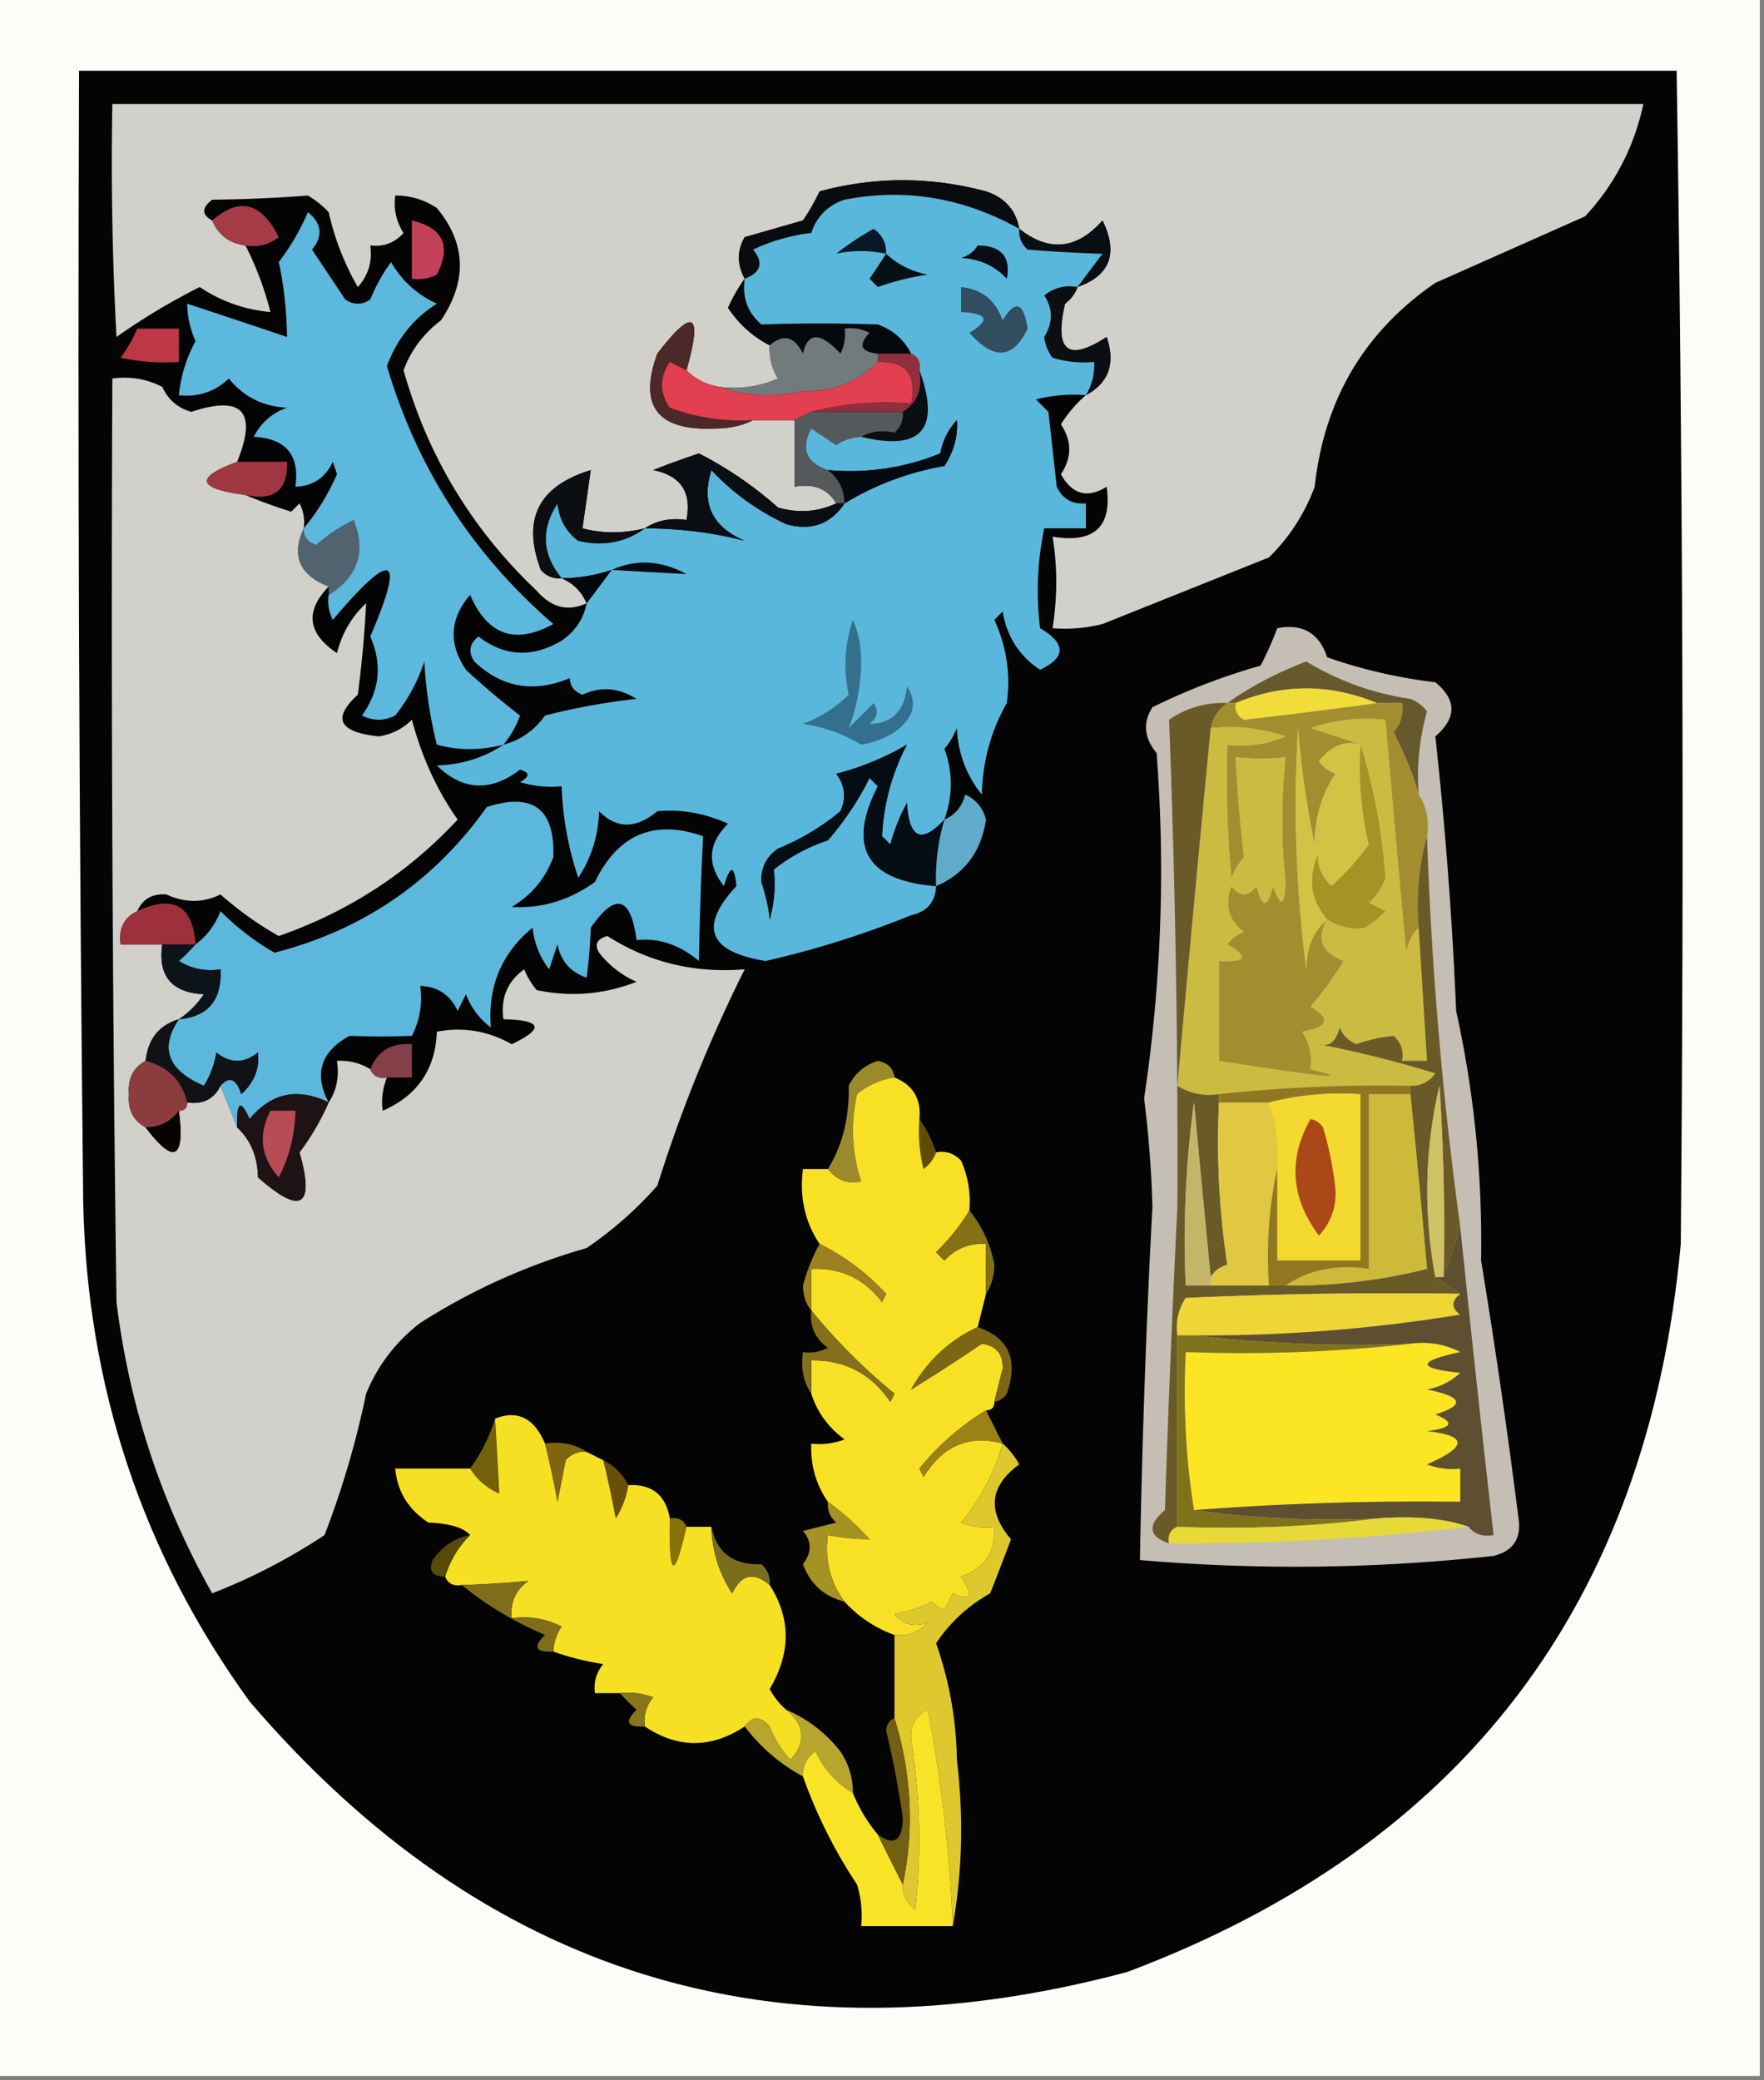 <svg xmlns="http://www.w3.org/2000/svg" width="212" height="250" style="shape-rendering:geometricPrecision;text-rendering:geometricPrecision;image-rendering:optimizeQuality;fill-rule:evenodd;clip-rule:evenodd"><rect width="100%" height="100%" fill="#808080" stroke="none"/><path style="opacity:1" fill="#fcfcf9" d="M-.5-.5h212v250H-.5V-.5z"/><path style="opacity:1" fill="#040404" d="M9.5 8.5h192c.74 46.999.907 93.999.5 141-3.961 43.121-26.128 72.288-66.5 87.5-42.14 11.284-77.307.45-105.5-32.5-12.872-17.786-19.539-37.786-20-60-.5-45.332-.667-90.665-.5-136z"/><path style="opacity:1" fill="#d1d0cb" d="M130.5 47.5c2.747-1.473 3.581-3.806 2.5-7-4.656 3.03-6.323 1.696-5-4 .717-.544 1.217-1.21 1.5-2 3.92-1.39 4.92-4.056 3-8-3.087 3.489-6.42 3.822-10 1-.416-2.253-1.749-3.753-4-4.5-6.69-1.783-13.357-1.783-20 0a26.61 26.61 0 0 1-2 3.5l-7 2c-.934 1.595-.934 3.262 0 5a19.606 19.606 0 0 0-2 3.5c1.322 1.976 2.988 3.476 5 4.5a6.845 6.845 0 0 0 1 4 13.117 13.117 0 0 1-7 1c-1.562-.233-2.895-.9-4-2 1.98-6.95.813-7.617-3.5-2-2.316 6.322.017 9.322 7 9 1.707-.008 3.207-.342 4.5-1h5v8c2.281-.423 3.948.244 5 2-2.237 1.037-4.57 1.203-7 .5a45.226 45.226 0 0 0-9.5-6.5 99.82 99.82 0 0 0-5.5 2c3.324.66 4.657 2.66 4 6-1.915-.285-3.581.049-5 1-2.606.636-5.106.636-7.5 0l1-7c-6.297 1.926-8.297 5.926-6 12 .67.752 1.504 1.086 2.5 1 1.4.6 2.4 1.6 3 3-2.22 1.04-4.22.54-6-1.5-7.763-7.358-13.096-16.192-16-26.5.889-2.398 2.389-4.398 4.5-6 3.18-4.763 3.014-9.263-.5-13.5-1.525-1.009-3.192-1.509-5-1.5-.214 1.644.12 3.144 1 4.5-1.063 1.188-2.397 1.688-4 1.5.27 1.929-.23 3.595-1.5 5a32.036 32.036 0 0 1-3.5-9 11.383 11.383 0 0 0-2.5-2c-3.737.293-7.57.46-11.5.5-1.274.977-1.274 1.81 0 2.5.762 1.762 2.096 2.762 4 3a38.112 38.112 0 0 1 3 8c-3.105-.282-5.938-1.282-8.5-3a77.95 77.95 0 0 0-10 6c-.5-9.327-.666-18.66-.5-28h184c-1.106 5.165-3.44 9.665-7 13.5l-18 8c-8.516 5.847-13.349 14.014-14.5 24.5-1.211 3.26-3.044 6.093-5.5 8.5l-20 8a18.437 18.437 0 0 1-6 .5c.587-3.763.587-7.43 0-11 5.001.829 7.168-1.171 6.5-6-2.305 1.439-4.138.939-5.5-1.5 1.333-2 1.333-4 0-6 .865-1.359 1.865-2.526 3-3.5z"/><path style="opacity:1" fill="#090c0f" d="M122.5 27.5c-6.737-3.753-13.737-4.92-21-3.5-2 .667-3.333 2-4 4a22.5 22.5 0 0 0-7 2c1.3 1.579.966 2.745-1 3.5-.934-1.738-.934-3.405 0-5l7-2a26.61 26.61 0 0 0 2-3.5c6.643-1.783 13.31-1.783 20 0 2.251.747 3.584 2.247 4 4.5z"/><path style="opacity:1" fill="#a43b45" d="M29.5 29.5c-1.904-.238-3.238-1.238-4-3 3.255-2.856 5.922-2.19 8 2-1.189.929-2.522 1.262-4 1z"/><path style="opacity:1" fill="#c34158" d="M49.5 26.5c3.764.885 4.764 3.052 3 6.5a4.932 4.932 0 0 1-3 .5v-7z"/><path style="opacity:1" fill="#090e13" d="M129.5 34.5a512.469 512.469 0 0 1 3-4 178.638 178.638 0 0 1-9-.5c-.752-.67-1.086-1.504-1-2.5 3.58 2.822 6.913 2.489 10-1 1.92 3.944.92 6.61-3 8z"/><path style="opacity:1" fill="#05090d" d="M89.5 33.5c-.322 2.222.345 4.056 2 5.5 4.655-.164 9.321-.164 14 0 1.824.66 3.157 1.827 4 3.5h-4c-2.049-.206-2.383-1.04-1-2.5a4.932 4.932 0 0 0-3-.5 4.934 4.934 0 0 1-.5 3c-2.421-2.616-3.921-2.616-4.5 0-1.028-2.08-2.362-2.414-4-1-2.012-1.024-3.678-2.524-5-4.5a19.606 19.606 0 0 1 2-3.5z"/><path style="opacity:1" fill="#0b0e12" d="M129.5 34.5c-.283.79-.783 1.456-1.5 2-1.323 5.696.344 7.03 5 4 1.081 3.194.247 5.527-2.5 7 .734-1.208 1.067-2.541 1-4a12.935 12.935 0 0 1-5-.5 4.932 4.932 0 0 1-1-2.5c1.052-1.723 1.052-3.39 0-5 1.189-.929 2.522-1.262 4-1z"/><path style="opacity:1" fill="#717b7b" d="M105.5 42.5v1c-2.378 2.42-5.378 3.587-9 3.5-3.527.807-6.86.64-10-.5a13.117 13.117 0 0 0 7-1 6.845 6.845 0 0 1-1-4c1.638-1.414 2.972-1.08 4 1 .579-2.616 2.079-2.616 4.5 0a4.934 4.934 0 0 0 .5-3 4.932 4.932 0 0 1 3 .5c-1.383 1.46-1.049 2.294 1 2.5z"/><path style="opacity:1" fill="#be3747" d="M16.5 39.5h5v4a24.939 24.939 0 0 1-7-.5 18.492 18.492 0 0 0 2-3.5z"/><path style="opacity:1" fill="#4c2828" d="M82.5 44.5a44.358 44.358 0 0 1-2-1c-1.26 1.853-1.26 3.686 0 5.5a24.364 24.364 0 0 0 10 1.5c-1.293.658-2.793.992-4.5 1-6.983.322-9.316-2.678-7-9 4.313-5.617 5.48-4.95 3.5 2z"/><path style="opacity:1" fill="#e23f50" d="M82.5 44.5c1.105 1.1 2.438 1.767 4 2 3.14 1.14 6.473 1.307 10 .5 3.622.087 6.622-1.08 9-3.5 3.41-.116 4.744 1.55 4 5-4.202-.317-8.202.017-12 1l-2 1h-5a24.364 24.364 0 0 1-10-1.5c-1.26-1.814-1.26-3.647 0-5.5.683.363 1.35.696 2 1z"/><path style="opacity:1" fill="#902f3d" d="M105.5 43.5v-1h4c.838.342 1.172 1.008 1 2 .423 2.281-.244 3.948-2 5h-11c3.798-.983 7.798-1.317 12-1 .744-3.45-.59-5.116-4-5z"/><path style="opacity:1" fill="#0a0e12" d="M110.5 44.5c2.568 7.096.234 9.762-7 8 1.148-.664 2.481-.83 4-.5.752-.67 1.086-1.504 1-2.5 1.756-1.052 2.423-2.719 2-5z"/><path style="opacity:1" fill="#a03640" d="M28.5 55.5h6c.116 3.41-1.55 4.744-5 4-5.836-.767-6.17-2.1-1-4z"/><path style="opacity:1" fill="#55595c" d="M97.5 49.5h11c.086.996-.248 1.83-1 2.5-1.519-.33-2.852-.164-4 .5a5.577 5.577 0 0 0-3 1l-3-2c-1.286 2.43-.619 4.097 2 5 1.306.967 1.973 2.3 2 4h-1c-1.052-1.756-2.719-2.423-5-2v-8l2-1z"/><path style="opacity:1" fill="#5ab7dc" d="M122.5 27.5c-.086.996.248 1.83 1 2.5 3.167.252 6.167.419 9 .5a512.469 512.469 0 0 0-3 4c-1.478-.262-2.811.071-4 1 1.052 1.61 1.052 3.277 0 5a4.932 4.932 0 0 0 1 2.5c1.634.493 3.301.66 5 .5.067 1.459-.266 2.792-1 4a18.437 18.437 0 0 0-6 .5l1.5 1.5 1 9c.71 1.473 1.876 2.14 3.5 2v3h-5a36.434 36.434 0 0 0-.5 12c3.124 1.847 3.124 3.513 0 5-2.498-1.655-3.998-3.988-4.5-7l-1 1c1.473 3.215 1.973 6.549 1.5 10-1.915 3.362-2.915 7.029-3 11-1.867-2.308-2.867-4.975-3-8a9.457 9.457 0 0 1-1.5 2.5c1.023 2.774 1.023 5.608 0 8.5-2.749 2.967-4.249 2.3-4.5-2a22.973 22.973 0 0 0-2 5l-1-1c.218-3.972 1.218-7.639 3-11a33.287 33.287 0 0 1-8.5 3.5c1.054 1.388 1.22 2.888.5 4.5a28.417 28.417 0 0 1-7.5 4.5c-1.394.956-2.06 2.289-2 4 .584 1.811.917 3.311 1 4.5.551-1.913.718-3.913.5-6a20.888 20.888 0 0 1 6.5-3.5c2.021-2.34 3.688-4.84 5-7.5l1 1c-3.715 7.317-1.381 11.317 7 12-.074 1.911-1.074 3.078-3 3.5a113.794 113.794 0 0 1-17.5 5.5c-6.87-1.119-8.036-4.119-3.5-9-.237-2.563-.737-2.563-1.5 0-2.074-2.637-1.907-5.137.5-7.5-2.813-1.27-5.647-1.77-8.5-1.5-2.568 2.136-4.901 2.136-7 0-.096 2.951-.93 5.618-2.5 8a38.228 38.228 0 0 1-2-11c-1.7.16-3.366-.007-5-.5 1.196-.654 1.196-1.154 0-1.5-3.549 2.703-6.882 2.537-10-.5 3.022-.098 5.69-.932 8-2.5 2.044-.531 3.71-1.698 5-3.5a78.686 78.686 0 0 1 11-2c-2.155-1.357-4.322-1.524-6.5-.5-1.01-.392-1.51-1.058-1.5-2-4.358 1.813-8.191 1.147-11.5-2-.75-1.135-.583-2.135.5-3 3.142 2.421 6.475 2.588 10 .5 1.641-1.129 2.641-2.629 3-4.5a303.438 303.438 0 0 0 3-4c-1.935.65-3.935.983-6 1-2.368-2.875-2.534-5.875-.5-9 .2 1.903 1.032 3.403 2.5 4.5 2.982.703 5.649.203 8-1.5 4.205.008 8.205.508 12 1.5-3.922-1.676-5.256-4.51-4-8.5a28.944 28.944 0 0 0 9 6.5c2.98.838 5.314.005 7-2.5 3.663-2.233 7.663-3.733 12-4.5 1.138-1.734 1.638-3.568 1.5-5.5-1.044 1.123-1.71 2.456-2 4-4.294 1.748-8.794 2.415-13.5 2-2.619-.903-3.286-2.57-2-5l3 2a5.577 5.577 0 0 1 3-1c7.234 1.762 9.568-.904 7-8 .172-.992-.162-1.658-1-2-.843-1.673-2.176-2.84-4-3.5a199.613 199.613 0 0 0-14 0c-1.655-1.444-2.322-3.278-2-5.5 1.966-.755 2.3-1.921 1-3.5a22.5 22.5 0 0 1 7-2c.667-2 2-3.333 4-4 7.263-1.42 14.263-.253 21 3.5z"/><path style="opacity:1" fill="#050a10" d="M101.5 60.5c-.027-1.7-.694-3.033-2-4 4.706.415 9.206-.252 13.5-2 .29-1.544.956-2.877 2-4 .138 1.932-.362 3.766-1.5 5.5-4.337.767-8.337 2.267-12 4.5z"/><path style="opacity:1" fill="#314e60" d="M115.5 34.5c2.473.236 4.14 1.57 5 4 1.526-2.533 2.526-2.2 3 1-1.724 3.664-4.057 3.83-7 .5 2.551-1.516 2.218-2.35-1-2.5v-3z"/><path style="opacity:1" fill="#051114" d="M106.5 30.5c1.382 1.3 3.048 2.134 5 2.5-2.056.31-4.056.81-6 1.5l-1-1a184.223 184.223 0 0 0 2-3z"/><path style="opacity:1" fill="#070c15" d="M117.5 29.5c2.842.028 4.009 1.362 3.5 4-1.44-1.546-3.273-2.379-5.5-2.5.916-.278 1.582-.778 2-1.5z"/><path style="opacity:1" fill="#0a1727" d="M106.5 30.5c-2.12-.43-4.12-.43-6 0a32.367 32.367 0 0 1 4.5-3c1.039.744 1.539 1.744 1.5 3z"/><path style="opacity:1" fill="#0b0f11" d="M77.5 63.5c-2.351 1.703-5.018 2.203-8 1.5-1.468-1.097-2.3-2.597-2.5-4.5-2.034 3.125-1.868 6.125.5 9-.996.086-1.83-.248-2.5-1-2.297-6.074-.297-10.074 6-12l-1 7c2.394.636 4.894.636 7.5 0z"/><path style="opacity:1" fill="#0a0e13" d="M100.5 60.5h1c-1.686 2.505-4.02 3.338-7 2.5a28.944 28.944 0 0 1-9-6.5c-1.256 3.99.078 6.824 4 8.5-3.795-.992-7.795-1.492-12-1.5 1.419-.951 3.085-1.285 5-1 .657-3.34-.676-5.34-4-6a99.82 99.82 0 0 1 5.5-2 45.226 45.226 0 0 1 9.5 6.5c2.43.703 4.763.537 7-.5z"/><path style="opacity:1" fill="#50636f" d="M39.5 71.5v-1c-3.526-1.374-4.526-3.707-3-7-.03.997.47 1.664 1.5 2a20.276 20.276 0 0 1 4.5-3c1.512 3.826.512 6.826-3 9z"/><path style="opacity:1" fill="#5cb8dc" d="M60.5 89.5c-2.737.713-5.404.713-8 0a52.204 52.204 0 0 1-1.5-10 20.882 20.882 0 0 1-3.5 6.5c-1.333.667-2.667.667-4 0 2.134-2.971 2.467-6.138 1-9.5 4.246-9.893 2.746-10.56-4.5-2a4.932 4.932 0 0 1-.5-3c3.512-2.174 4.512-5.174 3-9a20.276 20.276 0 0 0-4.5 3c-1.03-.336-1.53-1.003-1.5-2 1.6-1.914 2.934-4.08 4-6.5l-.5-1.5c-.908 1.939-2.408 2.939-4.5 3 .541-3.795-1.125-5.795-5-6 .864-1.697 2.197-2.863 4-3.5-2.871-.13-5.205-1.297-7-3.5-1.673 1.586-3.673 2.253-6 2 .224-2.287.89-4.453 2-6.5-.648-1.44-.98-2.94-1-4.5 3.955 1.303 7.955 2.636 12 4-.07-3.328-.404-6.328-1-9a27.33 27.33 0 0 0 3.5-6c1.682 1.365 1.849 2.865.5 4.5l4 6c1 .667 2 .667 3 0 .647-1.61 1.48-3.11 2.5-4.5 1.277 2.231 3.11 3.898 5.5 5-2.819 1.782-4.819 4.282-6 7.5 3.65 12.304 10.316 22.637 20 31-4.572 2.515-7.906 1.348-10-3.5-2.454 2.865-2.62 5.865-.5 9a88.88 88.88 0 0 0 6.5 5.5 11.81 11.81 0 0 1-2 3.5z"/><path style="opacity:1" fill="#060b12" d="M73.5 68.5c2.94-1.33 5.94-1.163 9 .5-2.947-.152-5.947-.319-9-.5z"/><path style="opacity:1" fill="#000609" d="M73.5 68.5a303.438 303.438 0 0 1-3 4c-.6-1.4-1.6-2.4-3-3a19.242 19.242 0 0 0 6-1z"/><path style="opacity:1" fill="#32708e" d="M102.5 74.5c.66 1.464.993 3.13 1 5-.044 2.924-.544 5.591-1.5 8l3-3c.617.95.451 1.782-.5 2.5 2.701-.031 4.201-1.531 4.5-4.5 1.322 1.974.822 3.808-1.5 5.5a10.255 10.255 0 0 1-4 1.5c-2.126-1.286-4.459-2.12-7-2.5a15.827 15.827 0 0 0 5.5-3.5c-.663-3.018-.496-6.018.5-9z"/><path style="opacity:1" fill="#040d14" d="M113.5 98.5a24.93 24.93 0 0 0-1 8c-8.381-.683-10.715-4.683-7-12l-1-1c-1.312 2.66-2.979 5.16-5 7.5a20.888 20.888 0 0 0-6.5 3.5c.218 2.087.051 4.087-.5 6-.083-1.189-.416-2.689-1-4.5-.06-1.711.606-3.044 2-4a28.417 28.417 0 0 0 7.5-4.5c.72-1.612.554-3.112-.5-4.5a33.287 33.287 0 0 0 8.5-3.5c-1.782 3.361-2.782 7.028-3 11l1 1a22.973 22.973 0 0 1 2-5c.251 4.3 1.751 4.967 4.5 2z"/><path style="opacity:1" fill="#60abc9" d="M112.5 106.5a24.93 24.93 0 0 1 1-8c1.29-.558 2.123-1.558 2.5-3 1.299.59 2.132 1.59 2.5 3-.585 3.881-2.585 6.547-6 8z"/><path style="opacity:1" fill="#5bb7db" d="M39.5 132.5c-3.73-1.821-6.897-1.154-9.5 2-1.087-2.432-1.587-2.098-1.5 1l-2-5c1.066-1.192 1.9-.859 2.5 1 1.548-1.414 2.215-3.08 2-5-1.667 1.333-3.333 1.333-5 0a10.255 10.255 0 0 1-1.5 4c-4.35-1.864-5.35-4.531-3-8 3.51-.308 5.176-2.308 5-6-1.788.285-3.455-.048-5-1a31.12 31.12 0 0 0 2-2c1.35-.983 2.35-2.316 3-4a29.907 29.907 0 0 0 6.5 5c10.662-2.743 19.162-8.576 25.5-17.5 5.532-1.8 8.198.2 8 6-.95 2.59-2.617 4.59-5 6 3.613.208 6.946-.792 10-3 2.767-5.721 7.1-7.554 13-5.5-.25 4.954-.416 9.954-.5 15-2.376-1.976-4.876-2.809-7.5-2.5-.693-5.281-2.527-5.781-5.5-1.5a59.608 59.608 0 0 1-.5 6c-1.932-.645-3.099-1.979-3.5-4l-1 3c-1.117-1.449-1.784-3.116-2-5-3.737 3.092-5.404 7.092-5 12a8.908 8.908 0 0 1-3-4l-1 2c-.908-1.939-2.408-2.939-4.5-3a9.864 9.864 0 0 1-1 6c-2.463.087-4.963.087-7.5 0-3.472 1.924-4.305 4.59-2.5 8z"/><path style="opacity:1" fill="#d1d0cb" d="M28.5 55.5c-5.17 1.9-4.836 3.233 1 4a61.295 61.295 0 0 0 5.5 2l1-1c.483.948.65 1.948.5 3-1.526 3.293-.526 5.626 3 7-2.874 2.964-2.54 5.63 1 8 .585-2.365 1.752-4.365 3.5-6-.176 3.6-.51 7.266-1 11-3.113 2.832-2.28 4.498 2.5 5a6.893 6.893 0 0 0 4-2c1.205 4.522 3.039 8.522 5.5 12-5.918 6.389-13.084 11.056-21.5 14a40.935 40.935 0 0 1-7-5c-2.117 1.032-4.284 1.032-6.5 0-1.7-.113-2.866.553-3.5 2-1.604.787-2.27 2.12-2 4h5c-.541 3.795 1.125 5.795 5 6-.84 1.235-1.84 2.235-3 3-2.376.706-3.71 2.373-4 5-1.493.812-2.16 2.145-2 4-.16 1.855.507 3.188 2 4 3.41 4.517 4.744 3.851 4-2 .667 0 1-.333 1-1 1.88.271 3.213-.396 4-2l2 5c1.63 1.526 2.463 3.526 2.5 6 5.18 4.579 6.846 3.579 5-3a30.123 30.123 0 0 0 3.5-6c.951-1.419 1.285-3.085 1-5 1.459-.067 2.792.266 4 1 .342.838 1.008 1.172 2 1-.528 1.347-.695 2.681-.5 4 4.17-1.83 6.336-4.997 6.5-9.5 3.156-.603 6.156-.103 9 1.5 3.97-1.892 3.637-2.892-1-3-.35-2.545.484-4.545 2.5-6 .374.916.874 1.75 1.5 2.5 4.125.854 8.125.52 12-1a11.532 11.532 0 0 1-4.5-3.5c-.59-.983-.257-1.65 1-2 4.957 3.162 10.457 4.495 16.5 4a174.658 174.658 0 0 0-10.5 26 45.24 45.24 0 0 1-8.5 7.5 75.79 75.79 0 0 0-20 9c-2.934 2.264-5.1 5.098-6.5 8.5a107.79 107.79 0 0 1-5 17 71.211 71.211 0 0 1-13.5 7c-6.127-10.881-9.96-22.548-11.5-35-.5-36.998-.667-73.999-.5-111a9.864 9.864 0 0 1 6 1c.712 1.546 1.878 2.546 3.5 3 6.128-2.037 7.961-.037 5.5 6z"/><path style="opacity:1" fill="#0c141a" d="M19.5 113.5h4a31.12 31.12 0 0 1-2 2c1.545.952 3.212 1.285 5 1 .176 3.692-1.49 5.692-5 6 1.16-.765 2.16-1.765 3-3-3.875-.205-5.541-2.205-5-6z"/><path style="opacity:1" fill="#9e303b" d="M23.5 113.5h-9c-.27-1.88.396-3.213 2-4 4.34-2 6.673-.666 7 4z"/><path style="opacity:1" fill="#c5beb4" d="M153.5 75.5c3.05-.577 5.05.59 6 3.5a61.333 61.333 0 0 0 13 3c2.58 2.12 2.58 4.287 0 6.5a490.044 490.044 0 0 1 2.5 33c2.164 9.772 3.164 19.772 3 30a851.057 851.057 0 0 1 4.5 31c.352 2.424-.648 3.924-3 4.5a218.407 218.407 0 0 1-42.5.5c.252-14.147.752-28.314 1.5-42.5a134.806 134.806 0 0 0-1-13c2.062-13.715 2.562-27.548 1.5-41.5-1.505-1.798-1.672-3.632-.5-5.5a76.866 76.866 0 0 1 13-5 39.14 39.14 0 0 0 2-4.5z"/><path style="opacity:1" fill="#66592d" d="M170.5 95.5c-.549-2.047-1.549-4.547-3-7.5.837-1.011 1.17-2.178 1-3.5h-3c-5.703-2.345-11.369-2.345-17 0h-1c2.868-2.02 6.035-3.686 9.5-5 3.839 2.337 8.006 3.837 12.5 4.5a4.451 4.451 0 0 1 2 1.5 28.818 28.818 0 0 0-1 10z"/><path style="opacity:1" fill="#a28e2e" d="M147.5 84.5h1c-.131.876.202 1.543 1 2a735.272 735.272 0 0 0 16-2h3c.17 1.322-.163 2.489-1 3.5 1.451 2.953 2.451 5.453 3 7.5.951 1.419 1.284 3.085 1 5-.982 3.462-1.315 7.129-1 11-.768.763-1.268 1.763-1.5 3-.864-9.338-1.697-18.67-2.5-28a21.12 21.12 0 0 0-9 1c2.131.669 4.131 1.335 6 2-1.843-.543-3.51.124-5 2a4.451 4.451 0 0 0 2 1.5c-1.666 2.48-2.499 5.313-2.5 8.5a113.214 113.214 0 0 1-2-14 152.086 152.086 0 0 0 1 29c.002-2.551.836-4.551 2.5-6-1.36 2.302-.693 3.968 2 5a47.127 47.127 0 0 1-4 5.5c2.501 1.418 2.168 2.418-1 3 .88 1.356 1.214 2.856 1 4.5 5.462 1.355 1.795 1.022-11-1v-12c3.297.171 3.631-.495 1-2a4.457 4.457 0 0 1 2-1.5c-1.863-1.418-2.363-3.251-1.5-5.5 1 1.333 2 1.333 3 0 .667 2.667 1.333 2.667 2 0 .906 2.621 1.406 2.454 1.5-.5-.518-4.854-.518-9.854 0-15-1.885.23-3.885.23-6 0 .173 3.668.506 7.668 1 12a9.454 9.454 0 0 0-1.5 2.5 128.509 128.509 0 0 1-.5-16 13.118 13.118 0 0 0 7-1 21.12 21.12 0 0 0-9-1c.282-1.278.949-2.278 2-3z"/><path style="opacity:1" fill="#f0dd39" d="M165.5 84.5a735.272 735.272 0 0 1-16 2c-.798-.457-1.131-1.124-1-2 5.631-2.345 11.297-2.345 17 0z"/><path style="opacity:1" fill="#cbbb40" d="m170.5 111.5 1 16h-3c.219-1.175-.114-2.175-1-3-1.463.132-2.963.465-4.5 1-.945-.405-1.612-1.072-2-2-.448 1.724-1.282 2.391-2.5 2 4.737.923 9.403 2.089 14 3.5-.744 1.039-1.744 1.539-3 1.5a184.09 184.09 0 0 0-23 1c-1.788.285-3.455-.048-5-1a6322.642 6322.642 0 0 1 4-43 21.12 21.12 0 0 1 9 1 13.118 13.118 0 0 1-7 1c-.166 5.344.001 10.677.5 16a9.454 9.454 0 0 1 1.5-2.5c-.494-4.332-.827-8.332-1-12 2.115.23 4.115.23 6 0-.518 5.146-.518 10.146 0 15-.094 2.954-.594 3.121-1.5.5-.667 2.667-1.333 2.667-2 0-1 1.333-2 1.333-3 0-.863 2.249-.363 4.082 1.5 5.5a4.457 4.457 0 0 0-2 1.5c2.631 1.505 2.297 2.171-1 2v12c12.795 2.022 16.462 2.355 11 1 .214-1.644-.12-3.144-1-4.5 3.168-.582 3.501-1.582 1-3a47.127 47.127 0 0 0 4-5.5c-2.693-1.032-3.36-2.698-2-5 1.612.952 3.112 1.286 4.5 1a11.38 11.38 0 0 0 2.5-2l-2-1a7.293 7.293 0 0 0 2-3c-.404-5.59-1.404-10.924-3-16a168.724 168.724 0 0 0-6-2 21.12 21.12 0 0 1 9-1c.803 9.33 1.636 18.662 2.5 28 .232-1.237.732-2.237 1.5-3z"/><path style="opacity:1" fill="#a69225" d="M163.5 89.5c1.596 5.076 2.596 10.41 3 16a7.293 7.293 0 0 1-2 3l2 1a11.38 11.38 0 0 1-2.5 2c-1.388.286-2.888-.048-4.5-1-2.046-2.366-2.379-5.033-1-8-.295 1.326.205 2.659 1.5 4a31.84 31.84 0 0 0 4.5-5 40.285 40.285 0 0 1-1-12z"/><path style="opacity:1" fill="#d4c244" d="M163.5 89.5c-.266 4.07.067 8.07 1 12a31.84 31.84 0 0 1-4.5 5c-1.295-1.341-1.795-2.674-1.5-4-1.379 2.967-1.046 5.634 1 8-1.664 1.449-2.498 3.449-2.5 6a152.086 152.086 0 0 1-1-29c.375 4.71 1.042 9.377 2 14 .001-3.187.834-6.02 2.5-8.5a4.451 4.451 0 0 1-2-1.5c1.49-1.876 3.157-2.543 5-2z"/><path style="opacity:1" fill="#834048" d="M46.5 129.5c-.992.172-1.658-.162-2-1 .874-2.19 2.541-3.19 5-3v4h-3z"/><path style="opacity:1" fill="#9b8a2b" d="M107.5 129.5a9.175 9.175 0 0 0-4.5 2c-.789 3.591-.622 7.091.5 10.5-1.64.348-2.973-.152-4-1.5 1.75-2.855 2.583-6.189 2.5-10 .745-1.49 1.912-2.49 3.5-3 1.213.247 1.88.914 2 2z"/><path style="opacity:1" fill="#111215" d="M21.5 122.5c-2.35 3.469-1.35 6.136 3 8a10.255 10.255 0 0 0 1.5-4c1.667 1.333 3.333 1.333 5 0 .215 1.92-.452 3.586-2 5-.6-1.859-1.434-2.192-2.5-1-.787 1.604-2.12 2.271-4 2-.633-2.634-2.3-4.3-5-5 .29-2.627 1.624-4.294 4-5z"/><path style="opacity:1" fill="#8d3c3e" d="M17.5 127.5c2.7.7 4.367 2.366 5 5 0 .667-.333 1-1 1-.967 1.306-2.3 1.973-4 2-1.493-.812-2.16-2.145-2-4-.16-1.855.507-3.188 2-4z"/><path style="opacity:1" fill="#1e1214" d="M39.5 132.5a30.123 30.123 0 0 1-3.5 6c1.846 6.579.18 7.579-5 3-.037-2.474-.87-4.474-2.5-6-.087-3.098.413-3.432 1.5-1 2.603-3.154 5.77-3.821 9.5-2z"/><path style="opacity:1" fill="#0a0101" d="M21.5 133.5c.744 5.851-.59 6.517-4 2 1.7-.027 3.033-.694 4-2z"/><path style="opacity:1" fill="#b64d56" d="M32.5 133.5h3a17.768 17.768 0 0 1-2 8c-2.159-2.454-2.492-5.121-1-8z"/><path style="opacity:1" fill="#604b02" d="M110.5 134.5c.845 1.171 1.511 2.505 2 4-.283.789-.783 1.456-1.5 2a18.453 18.453 0 0 1-.5-6z"/><path style="opacity:1" fill="#f8e125" d="M107.5 129.5c2.227.901 3.227 2.567 3 5a18.453 18.453 0 0 0 .5 6c.717-.544 1.217-1.211 1.5-2 1.175-.219 2.175.114 3 1a11.988 11.988 0 0 1 1 6c-1.074 1.779-2.407 3.446-4 5l1 1c1.35-1.45 3.016-2.117 5-2v6l-1 4c-3.431 1.595-6.098 4.095-8 7.5a225.74 225.74 0 0 0 8.5-5.5c1.732.234 2.566 1.234 2.5 3a343.58 343.58 0 0 0-1 4c0 .667-.333 1-1 1a31.312 31.312 0 0 0-8 7l.5 1c2.349-3.77 5.515-5.103 9.5-4a25.737 25.737 0 0 1-5 9.5 8.43 8.43 0 0 0 4 .5c.17 2.991-1.163 4.991-4 6 1.511 2.338 1.177 3.004-1 2l-1 2a3.647 3.647 0 0 1-1.5-1 15.256 15.256 0 0 1-4.5 1.5c1.072 1.284 2.405 1.617 4 1-1.063 1.188-2.397 1.688-4 1.5-2.31-.825-4.31-2.158-6-4-1.726-2.32-2.393-4.987-2-8 1.726.315 3.393.481 5 .5a31.447 31.447 0 0 0-5-4.5c-1.433-2.058-2.1-4.392-2-7a8.43 8.43 0 0 0 4-.5c-1.964-1.451-3.297-3.284-4-5.5v-4c4.048-.059 7.215 1.608 9.5 5l.5-1a70.852 70.852 0 0 1-10-10v-5c3.525-.154 6.359 1.179 8.5 4l.5-1a27.68 27.68 0 0 0-8-6c-1.766-2.623-2.432-5.623-2-9h3c1.027 1.348 2.36 1.848 4 1.5-1.122-3.409-1.289-6.909-.5-10.5a9.175 9.175 0 0 1 4.5-2z"/><path style="opacity:1" fill="#857013" d="M116.5 145.5c1.523 1.824 2.523 3.99 3 6.5-.014 1.385-.348 2.551-1 3.5v-6c-1.984-.117-3.65.55-5 2l-1-1c1.593-1.554 2.926-3.221 4-5z"/><path style="opacity:1" fill="#9d801f" d="M98.5 149.5a27.68 27.68 0 0 1 8 6l-.5 1c-2.141-2.821-4.975-4.154-8.5-4v5c-.647-.774-.98-1.774-1-3a22.213 22.213 0 0 1 2-5z"/><path style="opacity:1" fill="#6a5a28" d="M147.5 84.5c-1.051.722-1.718 1.722-2 3a6322.642 6322.642 0 0 0-4 43c1.545.952 3.212 1.285 5 1v1a98.26 98.26 0 0 0 1 19.5c-.916.278-1.582.778-2 1.5a5046.326 5046.326 0 0 1-2-21 121.862 121.862 0 0 0-1 22h12a66.611 66.611 0 0 0 17-2 1659.88 1659.88 0 0 0-2-21v-1c1.256.039 2.256-.461 3-1.5a136.908 136.908 0 0 0-14-3.5c1.218.391 2.052-.276 2.5-2 .388.928 1.055 1.595 2 2 1.537-.535 3.037-.868 4.5-1 .886.825 1.219 1.825 1 3h3l-1-16c-.315-3.871.018-7.538 1-11a458.94 458.94 0 0 0 4 47l-2 6c.166-7.674 0-15.341-.5-23-1.777 7.536-1.944 15.203-.5 23l3 2c-11.005-.167-22.005 0-33 .5-.88 1.356-1.214 2.856-1 4.5v23c-.838.342-1.172 1.008-1 2-2.47-.86-2.637-2.194-.5-4 .401-12.171.901-24.338 1.5-36.5.082-19.516-.251-39.016-1-58.5 2.108-1.444 4.441-2.11 7-2z"/><path style="opacity:1" fill="#e0c941" d="M146.5 132.5h6c.888 2.554 1.221 5.221 1 8-.986 4.47-1.319 9.137-1 14h-7v-1c.418-.722 1.084-1.222 2-1.5a98.26 98.26 0 0 1-1-19.5z"/><path style="opacity:1" fill="#cdba3a" d="M169.5 131.5c.699 6.87 1.366 13.87 2 21a66.611 66.611 0 0 1-17 2c2.837-1.902 6.171-2.569 10-2v-21h5z"/><path style="opacity:1" fill="#c4b669" d="M145.5 153.5v1h-3a121.862 121.862 0 0 1 1-22c.667 7.155 1.333 14.155 2 21z"/><path style="opacity:1" fill="#d1c165" d="M173.5 153.5h-1c-1.444-7.797-1.277-15.464.5-23 .5 7.659.666 15.326.5 23z"/><path style="opacity:1" fill="#f4d92e" d="M153.5 140.5c.221-2.779-.112-5.446-1-8 3.564-.923 7.231-1.256 11-1v20h-10v-11z"/><path style="opacity:1" fill="#aa4917" d="M157.5 134.5c.617.111 1.117.444 1.5 1a40.281 40.281 0 0 1 1.5 7.5c.104 2.145-.563 3.979-2 5.5-3.371-4.553-3.704-9.22-1-14z"/><path style="opacity:1" fill="#917820" d="M169.5 130.5v1h-5v21c-3.829-.569-7.163.098-10 2h-2c-.319-4.863.014-9.53 1-14v11h10v-20c-3.769-.256-7.436.077-11 1h-6v-1a184.09 184.09 0 0 1 23-1z"/><path style="opacity:1" fill="#edd636" d="M175.5 155.5c-1.098.897-1.098 1.73 0 2.5a189.042 189.042 0 0 1-32 2.5h-2c-.214-1.644.12-3.144 1-4.5 10.995-.5 21.995-.667 33-.5z"/><path style="opacity:1" fill="#7b6713" d="M117.5 159.5c3.754 1.272 4.92 3.939 3.5 8-.383.556-.883.889-1.5 1a343.58 343.58 0 0 1 1-4c.066-1.766-.768-2.766-2.5-3a225.74 225.74 0 0 1-8.5 5.5c1.902-3.405 4.569-5.905 8-7.5z"/><path style="opacity:1" fill="#866f1c" d="M97.5 157.5a70.852 70.852 0 0 0 10 10l-.5 1c-2.285-3.392-5.452-5.059-9.5-5v4c-.951-1.419-1.284-3.085-1-5a4.934 4.934 0 0 0 3-.5c-1.537-1.11-2.204-2.61-2-4.5z"/><path style="opacity:1" fill="#fce523" d="M169.5 161.5a9.86 9.86 0 0 1 6 1c-5.221 1.124-5.221 1.958 0 2.5-1.123 1.044-2.456 1.71-4 2 4.307.866 4.64 1.866 1 3 2.378.974 2.044 1.641-1 2 4.896.543 4.896 1.876 0 4a8.43 8.43 0 0 0 4 .5v4a356.523 356.523 0 0 0-32 1c-.99-6.145-1.323-12.478-1-19 9.182.327 18.182-.007 27-1z"/><path style="opacity:1" fill="#5e4f30" d="M175.5 147.5a3408.292 3408.292 0 0 0 4 37c-1.291.237-2.291-.096-3-1-2.884-1.003-6.551-1.336-11-1-7.519.325-14.852-.008-22-1a356.523 356.523 0 0 1 32-1v-4a8.43 8.43 0 0 1-4-.5c4.896-2.124 4.896-3.457 0-4 3.044-.359 3.378-1.026 1-2 3.64-1.134 3.307-2.134-1-3 1.544-.29 2.877-.956 4-2-5.221-.542-5.221-1.376 0-2.5a9.86 9.86 0 0 0-6-1c-8.849.326-17.516-.007-26-1 10.785.07 21.451-.763 32-2.5-1.098-.77-1.098-1.603 0-2.5l-3-2h1l2-6z"/><path style="opacity:1" fill="#7f731a" d="M141.5 160.5h2c8.484.993 17.151 1.326 26 1-8.818.993-17.818 1.327-27 1-.323 6.522.01 12.855 1 19 7.148.992 14.481 1.325 22 1-7.816.992-15.816 1.326-24 1v-23z"/><path style="opacity:1" fill="#9a8118" d="m118.5 169.5 2 4c-3.985-1.103-7.151.23-9.5 4l-.5-1a31.312 31.312 0 0 1 8-7z"/><path style="opacity:1" fill="#73600a" d="M59.5 170.5c.181 3.053.348 6.053.5 9-1.519-.663-2.685-1.663-3.5-3a20.52 20.52 0 0 0 3-6z"/><path style="opacity:1" fill="#7f6412" d="M65.5 173.5c1.915-.284 3.581.049 5 1-.996-.086-1.83.248-2.5 1l-1 5a129.7 129.7 0 0 0-1.5-7z"/><path style="opacity:1" fill="#685006" d="M72.5 175.5a6.544 6.544 0 0 1 3 3 10.122 10.122 0 0 1-1.5 4 129.7 129.7 0 0 0-1.5-7z"/><path style="opacity:1" fill="#e7da38" d="M165.5 182.5c4.449-.336 8.116-.003 11 1a294.58 294.58 0 0 1-36 2c-.172-.992.162-1.658 1-2 8.184.326 16.184-.008 24-1z"/><path style="opacity:1" fill="#867205" d="M80.5 182.5c.992-.172 1.658.162 2 1-1.462 6.509-2.129 6.175-2-1z"/><path style="opacity:1" fill="#a49222" d="M99.5 180.5a31.447 31.447 0 0 1 5 4.5 29.812 29.812 0 0 1-5-.5c-.393 3.013.274 5.68 2 8-2.434-.599-4.101-2.099-5-4.5 1.073-1.416 1.073-2.75 0-4l4-1c-.752-.671-1.086-1.504-1-2.5z"/><path style="opacity:1" fill="#f6e024" d="M65.5 173.5a129.7 129.7 0 0 1 1.5 7l1-5c.67-.752 1.504-1.086 2.5-1l2 1a129.7 129.7 0 0 1 1.5 7 10.122 10.122 0 0 0 1.5-4c2.844-.157 4.51 1.176 5 4-.129 7.175.538 7.509 2 1h3a15.022 15.022 0 0 0 2.5 8c1.084-2.282 2.584-2.616 4.5-1 2.565 4.011 2.565 8.178 0 12.5.556 1.011 1.222 1.844 2 2.5 2.243 1.873 2.41 3.873.5 6a12.412 12.412 0 0 1-2.5-4c-1.114-1.276-2.114-1.276-3 0-4.042 2.657-8.042 2.657-12 0-.17-1.322.163-2.489 1-3.5a8.43 8.43 0 0 0-4-.5h-3c-.17-1.322.163-2.489 1-3.5a31.91 31.91 0 0 1-6-1.5 5.577 5.577 0 0 1 1-3 9.86 9.86 0 0 0-6-1c-.203-1.89.463-3.39 2-4.5-2.582.255-5.248.422-8 .5-.992.172-1.658-.162-2-1a11.743 11.743 0 0 1 3-5c-.818-.909-2.484-1.409-5-1.5-2.423-1.571-3.756-3.737-4-6.5h9c.815 1.337 1.981 2.337 3.5 3-.152-2.947-.319-5.947-.5-9 2.696-1.069 4.696-.069 6 3z"/><path style="opacity:1" fill="#7a6d1e" d="M85.5 183.5c.628 3.11 2.628 4.61 6 4.5.752.671 1.086 1.504 1 2.5-1.916-1.616-3.416-1.282-4.5 1a15.022 15.022 0 0 1-2.5-8z"/><path style="opacity:1" fill="#564a07" d="M56.5 184.5a11.743 11.743 0 0 0-3 5c-1.528-.017-2.028-.684-1.5-2 1.129-1.641 2.629-2.641 4.5-3z"/><path style="opacity:1" fill="#806d1c" d="M66.5 198.5c-2.148.111-2.481-.556-1-2-3.722-1.588-7.055-3.588-10-6 2.752-.078 5.418-.245 8-.5-1.537 1.11-2.203 2.61-2 4.5a9.86 9.86 0 0 1 6 1 5.577 5.577 0 0 0-1 3z"/><path style="opacity:1" fill="#ddc92e" d="M120.5 173.5c.767.672 1.434 1.505 2 2.5-3.562 2.596-3.895 5.596-1 9a317.594 317.594 0 0 1-2.5 6.5c-2.67 1.505-4.836 3.505-6.5 6a44.19 44.19 0 0 1 2.5 14c.821 6.846.654 13.513-.5 20a173.256 173.256 0 0 0-3-26c-1.446.671-2.112 1.838-2 3.5a77.705 77.705 0 0 1 .5 20.5c-1.039-.744-1.539-1.744-1.5-3 1.385-6.638 1.052-13.305-1-20v-10c1.603.188 2.937-.312 4-1.5-1.595.617-2.928.284-4-1a15.256 15.256 0 0 0 4.5-1.5c.414.457.914.791 1.5 1l1-2c2.177 1.004 2.511.338 1-2 2.837-1.009 4.17-3.009 4-6a8.43 8.43 0 0 1-4-.5 25.737 25.737 0 0 0 5-9.5z"/><path style="opacity:1" fill="#88761d" d="M74.5 203.5a8.43 8.43 0 0 1 4 .5c-.837 1.011-1.17 2.178-1 3.5-2.148.111-2.481-.556-1-2a31.12 31.12 0 0 1-2-2z"/><path style="opacity:1" fill="#b8a52d" d="M94.5 205.5c2.563 1.092 4.73 2.758 6.5 5 1.009 1.525 1.509 3.192 1.5 5-1.933-1.142-3.433-2.808-4.5-5-1.039.744-1.539 1.744-1.5 3-2.749-1.474-5.082-3.474-7-6 .886-1.276 1.886-1.276 3 0a12.412 12.412 0 0 0 2.5 4c1.91-2.127 1.743-4.127-.5-6z"/><path style="opacity:1" fill="#f9e326" d="M114.5 231.5h-11a12.93 12.93 0 0 0-.5-5 59.28 59.28 0 0 1-6.5-13c-.039-1.256.461-2.256 1.5-3 1.067 2.192 2.567 3.858 4.5 5a18.924 18.924 0 0 0 3 5 409.027 409.027 0 0 0 3 6c-.039 1.256.461 2.256 1.5 3a77.705 77.705 0 0 0-.5-20.5c-.112-1.662.554-2.829 2-3.5a173.256 173.256 0 0 1 3 26z"/><path style="opacity:1" fill="#735f11" d="M107.5 206.5c2.052 6.695 2.385 13.362 1 20a409.027 409.027 0 0 1-3-6c1.953 1.405 2.953.739 3-2a115.672 115.672 0 0 0-2-10.5c.07-.765.403-1.265 1-1.5z"/></svg>
